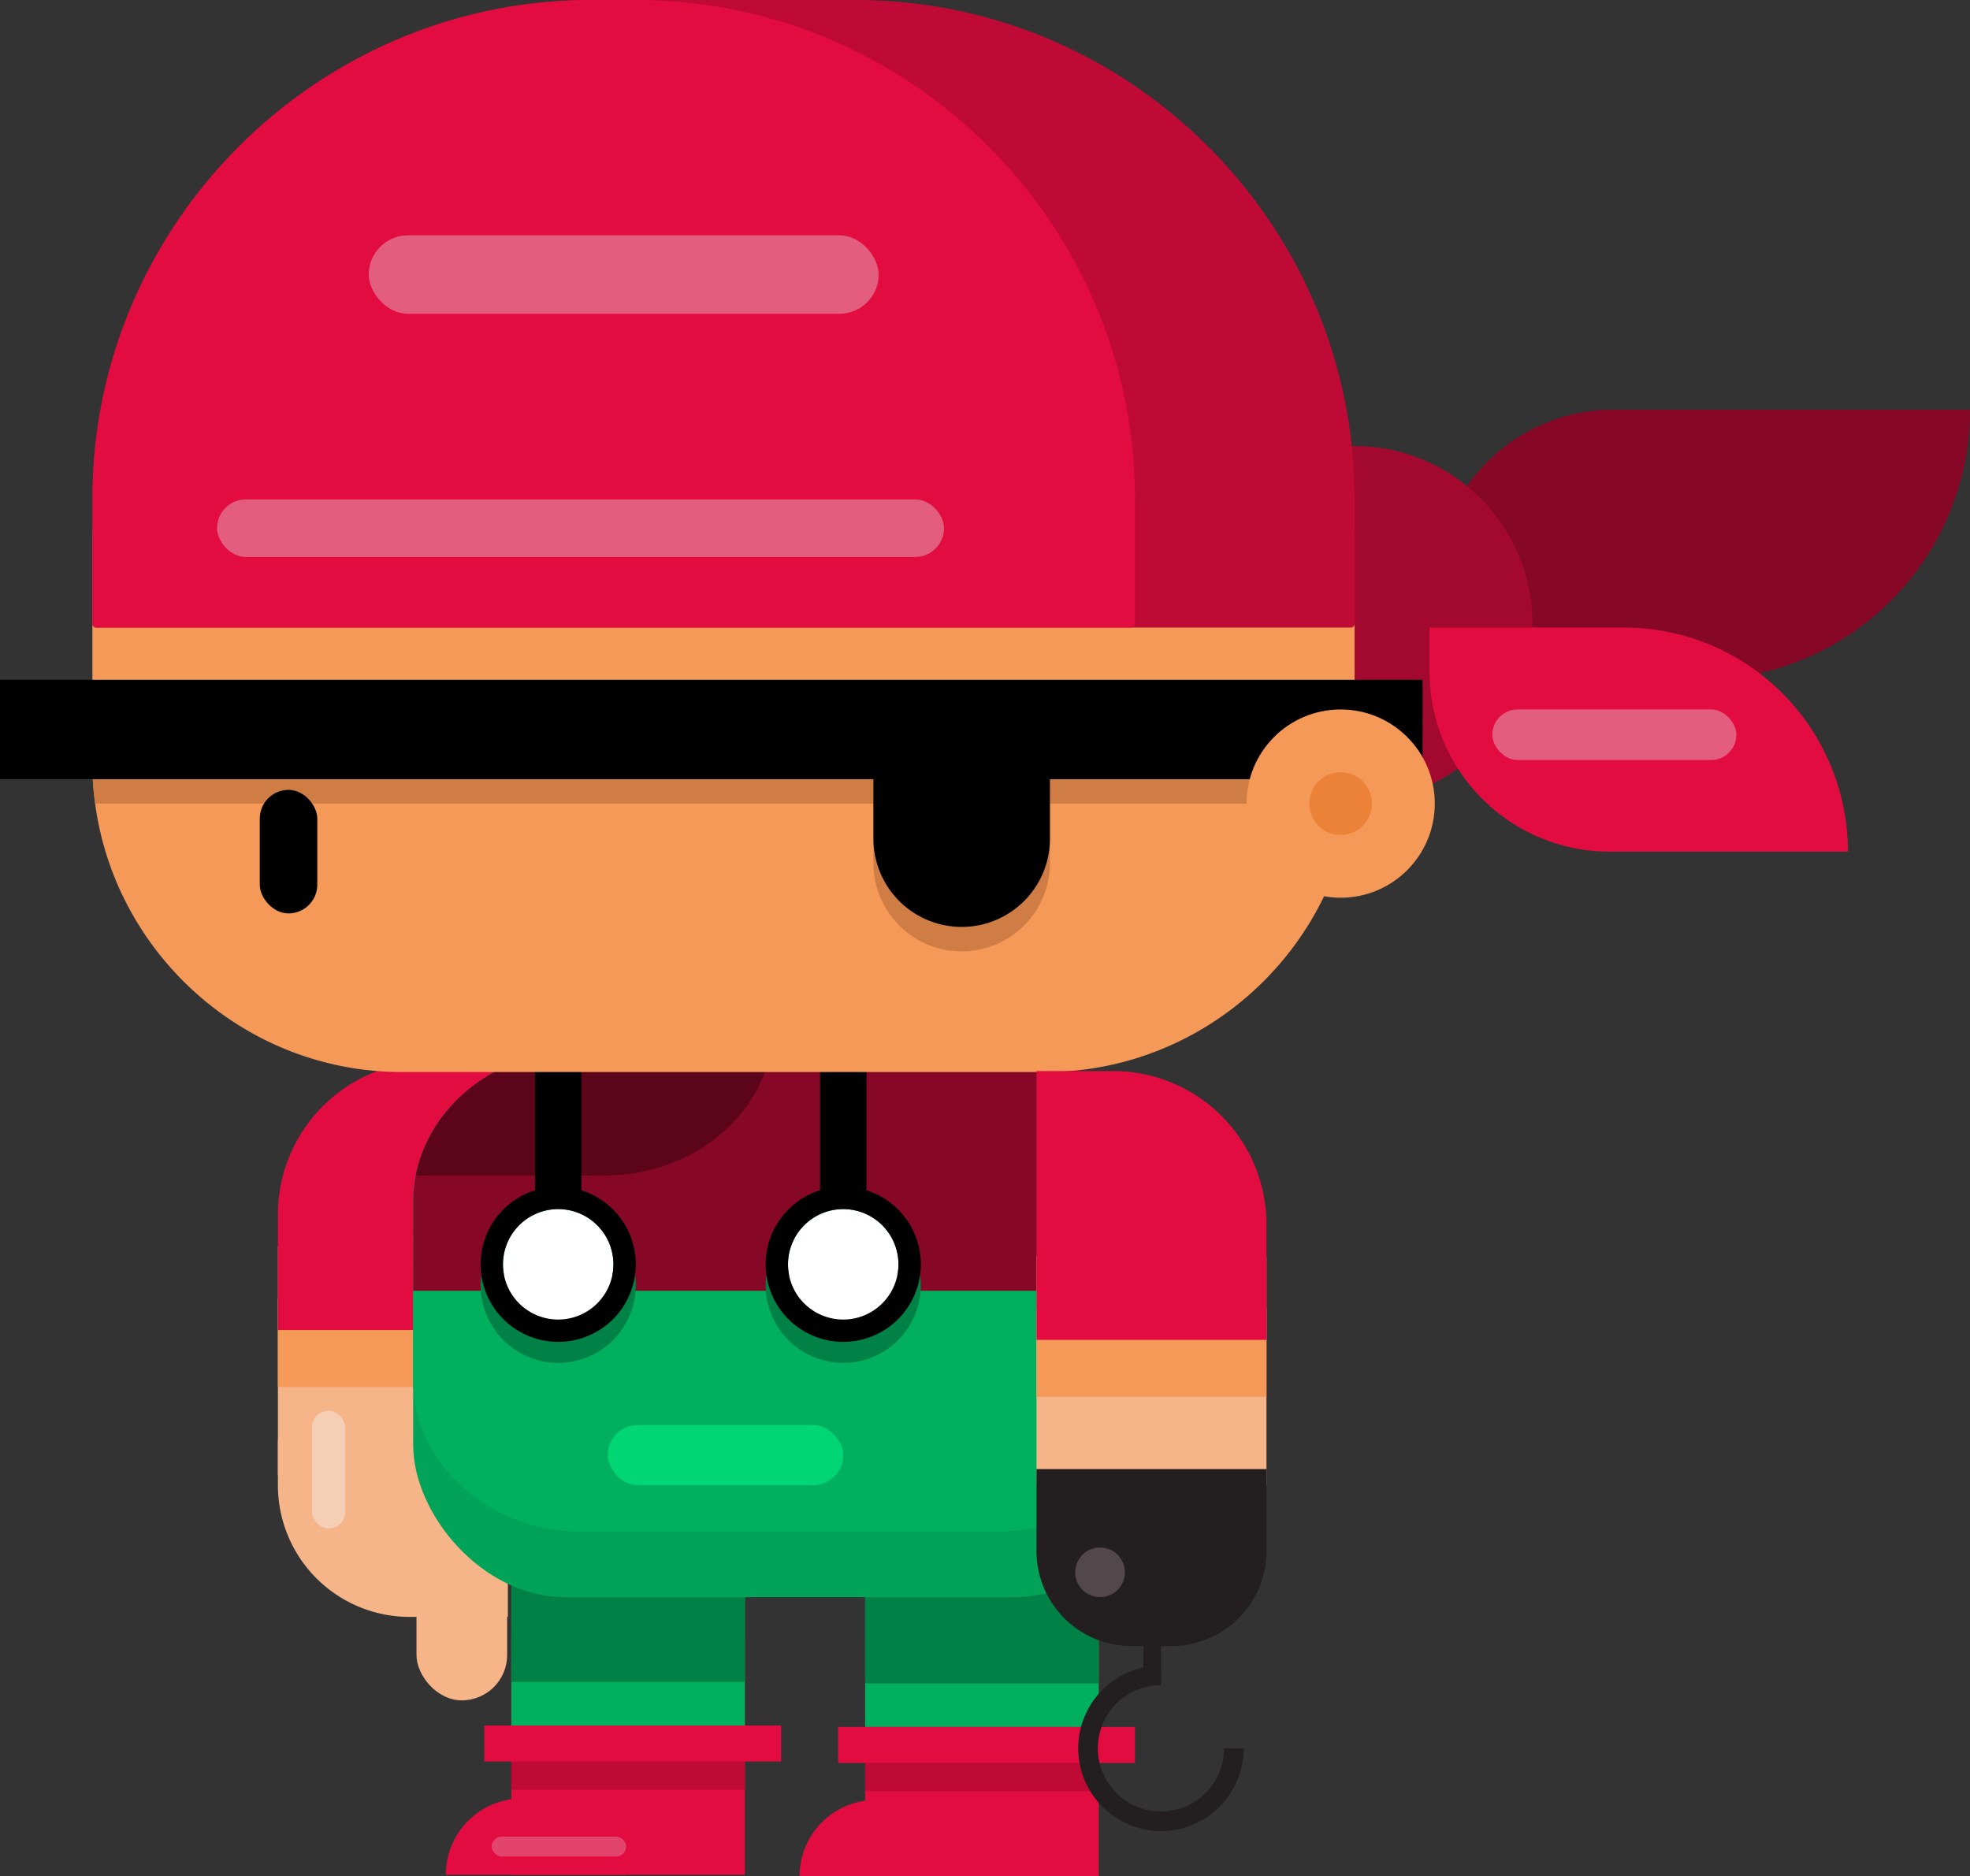 <svg xmlns="http://www.w3.org/2000/svg" viewBox="0 0 1627.2 1549.95"><rect x="0" y="0" width="1627.2" height="1549.95" fill="#333333" stroke="none"/><defs><style>.cls-1{fill:#f5b589;}.cls-2{fill:#f59958;}.cls-3{fill:#e30c41;}.cls-4{fill:#bf0a36;}.cls-5{fill:#00b05f;}.cls-6{fill:#008246;}.cls-7{fill:#00a357;}.cls-8{fill:#870726;}.cls-9{fill:#5c051a;}.cls-10{fill:#fff;}.cls-11{fill:#a3092e;}.cls-12{fill:#cf7d44;}.cls-13{fill:#eb8238;}.cls-14{fill:#e35d7e;}.cls-15{fill:#00d673;}.cls-16{fill:#231f20;}.cls-17{fill:none;stroke:#231f20;stroke-miterlimit:10;stroke-width:16.2px;}.cls-18{fill:#52474a;}.cls-19{fill:#f5cfb5;}.cls-20{fill:#e3446b;}</style></defs><g id="Layer_2" data-name="Layer 2"><g id="Layer_1-2" data-name="Layer 1"><rect class="cls-1" x="229.54" y="1072.64" width="189.94" height="146.22" transform="translate(649.03 2291.5) rotate(-180)"/><path class="cls-1" d="M229.54,1189.49h81.21a108.73,108.73,0,0,1,108.73,108.73v37.48a0,0,0,0,1,0,0H229.54a0,0,0,0,1,0,0V1189.49A0,0,0,0,1,229.54,1189.49Z" transform="translate(649.03 2525.19) rotate(-180)"/><rect class="cls-2" x="229.54" y="1029.91" width="189.94" height="115.83" transform="translate(649.03 2175.66) rotate(-180)"/><path class="cls-3" d="M229.54,876.69H419.49a0,0,0,0,1,0,0v95.39a126.67,126.67,0,0,1-126.67,126.67H229.54a0,0,0,0,1,0,0V876.69A0,0,0,0,1,229.54,876.69Z" transform="translate(649.03 1975.44) rotate(-180)"/><rect class="cls-1" x="344.02" y="1262.6" width="74.88" height="142.04" rx="37.44"/><rect class="cls-3" x="714.6" y="1423.84" width="192.92" height="126.11"/><rect class="cls-4" x="714.6" y="1353.64" width="192.92" height="126.11"/><rect class="cls-5" x="714.6" y="1250.93" width="192.92" height="175.71"/><rect class="cls-6" x="714.6" y="1232.79" width="192.92" height="157.88"/><rect class="cls-3" x="692.28" y="1426.64" width="245.16" height="29.7"/><path class="cls-3" d="M723.45,1486.89h86a0,0,0,0,1,0,0v63.05a0,0,0,0,1,0,0h-149a0,0,0,0,1,0,0v0A63.05,63.05,0,0,1,723.45,1486.89Z"/><rect class="cls-3" x="422.35" y="1422.64" width="192.92" height="126.11"/><rect class="cls-4" x="422.35" y="1352.44" width="192.92" height="126.11"/><rect class="cls-5" x="422.35" y="1249.73" width="192.92" height="175.71"/><rect class="cls-6" x="422.35" y="1231.58" width="192.92" height="157.88"/><rect class="cls-3" x="400.03" y="1425.44" width="245.16" height="29.7"/><path class="cls-3" d="M431.21,1485.69h86a0,0,0,0,1,0,0v63.05a0,0,0,0,1,0,0h-149a0,0,0,0,1,0,0v0A63.05,63.05,0,0,1,431.21,1485.69Z"/><rect class="cls-7" x="341.28" y="921.24" width="619.92" height="398.16" rx="125.64"/><path class="cls-5" d="M961.2,992.88v146.88c0,69.39-62.57,125.64-139.76,125.64H481c-77.19,0-139.76-56.25-139.76-125.64V992.88c0-69.39,62.57-125.64,139.76-125.64h340.4C898.63,867.24,961.2,923.49,961.2,992.88Z"/><path class="cls-8" d="M961.2,992.88v28.44H341.28V992.88c0-69.39,62.57-125.64,139.76-125.64h340.4C898.63,867.24,961.2,923.49,961.2,992.88Z"/><path class="cls-8" d="M961.2,1029.57v36.75H341.28v-36.75a188.44,188.44,0,0,1,2.09-28.14C354.84,925.19,412.12,867.24,481,867.24h340.4C898.63,867.24,961.2,939.92,961.2,1029.57Z"/><path class="cls-9" d="M637.13,867.24c-11.46,59-68.74,103.86-137.67,103.86H343.37c11.47-59,68.75-103.86,137.67-103.86Z"/><circle class="cls-10" cx="461.08" cy="1044.41" r="50.71"/><path class="cls-6" d="M524.57,1053.1a64.08,64.08,0,1,0,.59,8.68A64.17,64.17,0,0,0,524.57,1053.1Zm-109.08-8.69a45.59,45.59,0,1,1,90.35,8.69,45.59,45.59,0,1,1-89.52,0A45.24,45.24,0,0,1,415.49,1044.41Z"/><rect x="441.91" y="876.96" width="38.33" height="117.17"/><path d="M461.08,980.33a64.09,64.09,0,1,0,64.08,64.08A64.16,64.16,0,0,0,461.08,980.33Zm44.76,72.77a45.62,45.62,0,1,1,.83-8.69A45.67,45.67,0,0,1,505.84,1053.1Z"/><circle class="cls-10" cx="696.52" cy="1044.41" r="50.71"/><path class="cls-6" d="M760,1053.1a64.08,64.08,0,1,0,.59,8.68A64.17,64.17,0,0,0,760,1053.1Zm-109.08-8.69a45.59,45.59,0,1,1,90.35,8.69,45.59,45.59,0,1,1-89.52,0A45.24,45.24,0,0,1,650.93,1044.41Z"/><rect x="677.35" y="876.96" width="38.33" height="117.17"/><path d="M696.52,980.33a64.09,64.09,0,1,0,64.08,64.08A64.16,64.16,0,0,0,696.52,980.33Zm44.76,72.77a45.62,45.62,0,1,1,.83-8.69A45.67,45.67,0,0,1,741.28,1053.1Z"/><path class="cls-8" d="M1332.72,338.4H1627.2a0,0,0,0,1,0,0v0A223.2,223.2,0,0,1,1404,561.6H1185.12a0,0,0,0,1,0,0V486A147.6,147.6,0,0,1,1332.72,338.4Z"/><circle class="cls-11" cx="1118.88" cy="515.36" r="146.88"/><path class="cls-2" d="M1118.88,443.68V630a255.43,255.43,0,0,1-2.25,33.84C1100,788.58,992.39,885.6,863.28,885.6H331.92c-129.11,0-236.67-97-253.35-221.76A255.43,255.43,0,0,1,76.32,630V443.68c0-68.2,55.8-124,124-124H994.88C1063.08,319.68,1118.88,375.48,1118.88,443.68Z"/><path class="cls-4" d="M1118.88,412v103.4a3,3,0,0,1-3,3H79.35a3,3,0,0,1-3-3V412c0-226.6,185.39-412,412-412H706.89C933.49,0,1118.88,185.39,1118.88,412Z"/><path class="cls-3" d="M937.44,412v103.4a3,3,0,0,1-3,3H79.35a3,3,0,0,1-3-3V412c0-226.6,185.39-412,412-412h37.14C752.05,0,937.44,185.39,937.44,412Z"/><path class="cls-12" d="M1118.88,581.76V630a255.43,255.43,0,0,1-2.25,33.84H867.24V713a72.9,72.9,0,1,1-145.8,0V663.84H78.57A255.43,255.43,0,0,1,76.32,630V581.76Z"/><path d="M1175,561.6H0v82.08H721.44v49.14a72.9,72.9,0,0,0,72.9,72.9h0a72.9,72.9,0,0,0,72.9-72.9V643.68H1175Z"/><rect x="214.56" y="652.5" width="47.52" height="102.06" rx="23.76"/><circle class="cls-2" cx="1107.36" cy="663.84" r="77.76"/><circle class="cls-13" cx="1107.36" cy="663.84" r="25.92"/><rect class="cls-14" x="304.56" y="194.4" width="421.2" height="64.8" rx="32.4"/><rect class="cls-14" x="179.28" y="412.56" width="600.48" height="47.52" rx="23.76"/><path class="cls-3" d="M1180.76,518.4h160.47a185.13,185.13,0,0,1,185.13,185.13v0a0,0,0,0,1,0,0H1329.49A148.73,148.73,0,0,1,1180.76,554.8V518.4A0,0,0,0,1,1180.76,518.4Z"/><rect class="cls-14" x="1232.64" y="586.08" width="201.6" height="41.76" rx="20.88"/><rect class="cls-15" x="501.99" y="1177.2" width="194.53" height="49.68" rx="24.84"/><rect class="cls-1" x="856.15" y="1080.74" width="189.94" height="146.22"/><path class="cls-16" d="M856.15,1213.58h189.94a0,0,0,0,1,0,0v67.74a78.48,78.48,0,0,1-78.48,78.48h-33a78.48,78.48,0,0,1-78.48-78.48v-67.74A0,0,0,0,1,856.15,1213.58Z"/><rect class="cls-2" x="856.15" y="1038.02" width="189.94" height="115.83"/><path class="cls-3" d="M856.15,884.79h63.27a126.67,126.67,0,0,1,126.67,126.67v95.39a0,0,0,0,1,0,0H856.15a0,0,0,0,1,0,0V884.79A0,0,0,0,1,856.15,884.79Z"/><path class="cls-17" d="M1019.21,1444.27A60.25,60.25,0,1,1,959,1384"/><rect class="cls-16" x="944.45" y="1304.72" width="14.51" height="86.65"/><circle class="cls-18" cx="908.64" cy="1298.88" r="20.52"/><rect class="cls-19" x="257.76" y="1165.39" width="27.36" height="97.2" rx="13.68"/><rect class="cls-20" x="406.08" y="1517.22" width="111.11" height="16.38" rx="8.19"/></g></g></svg>